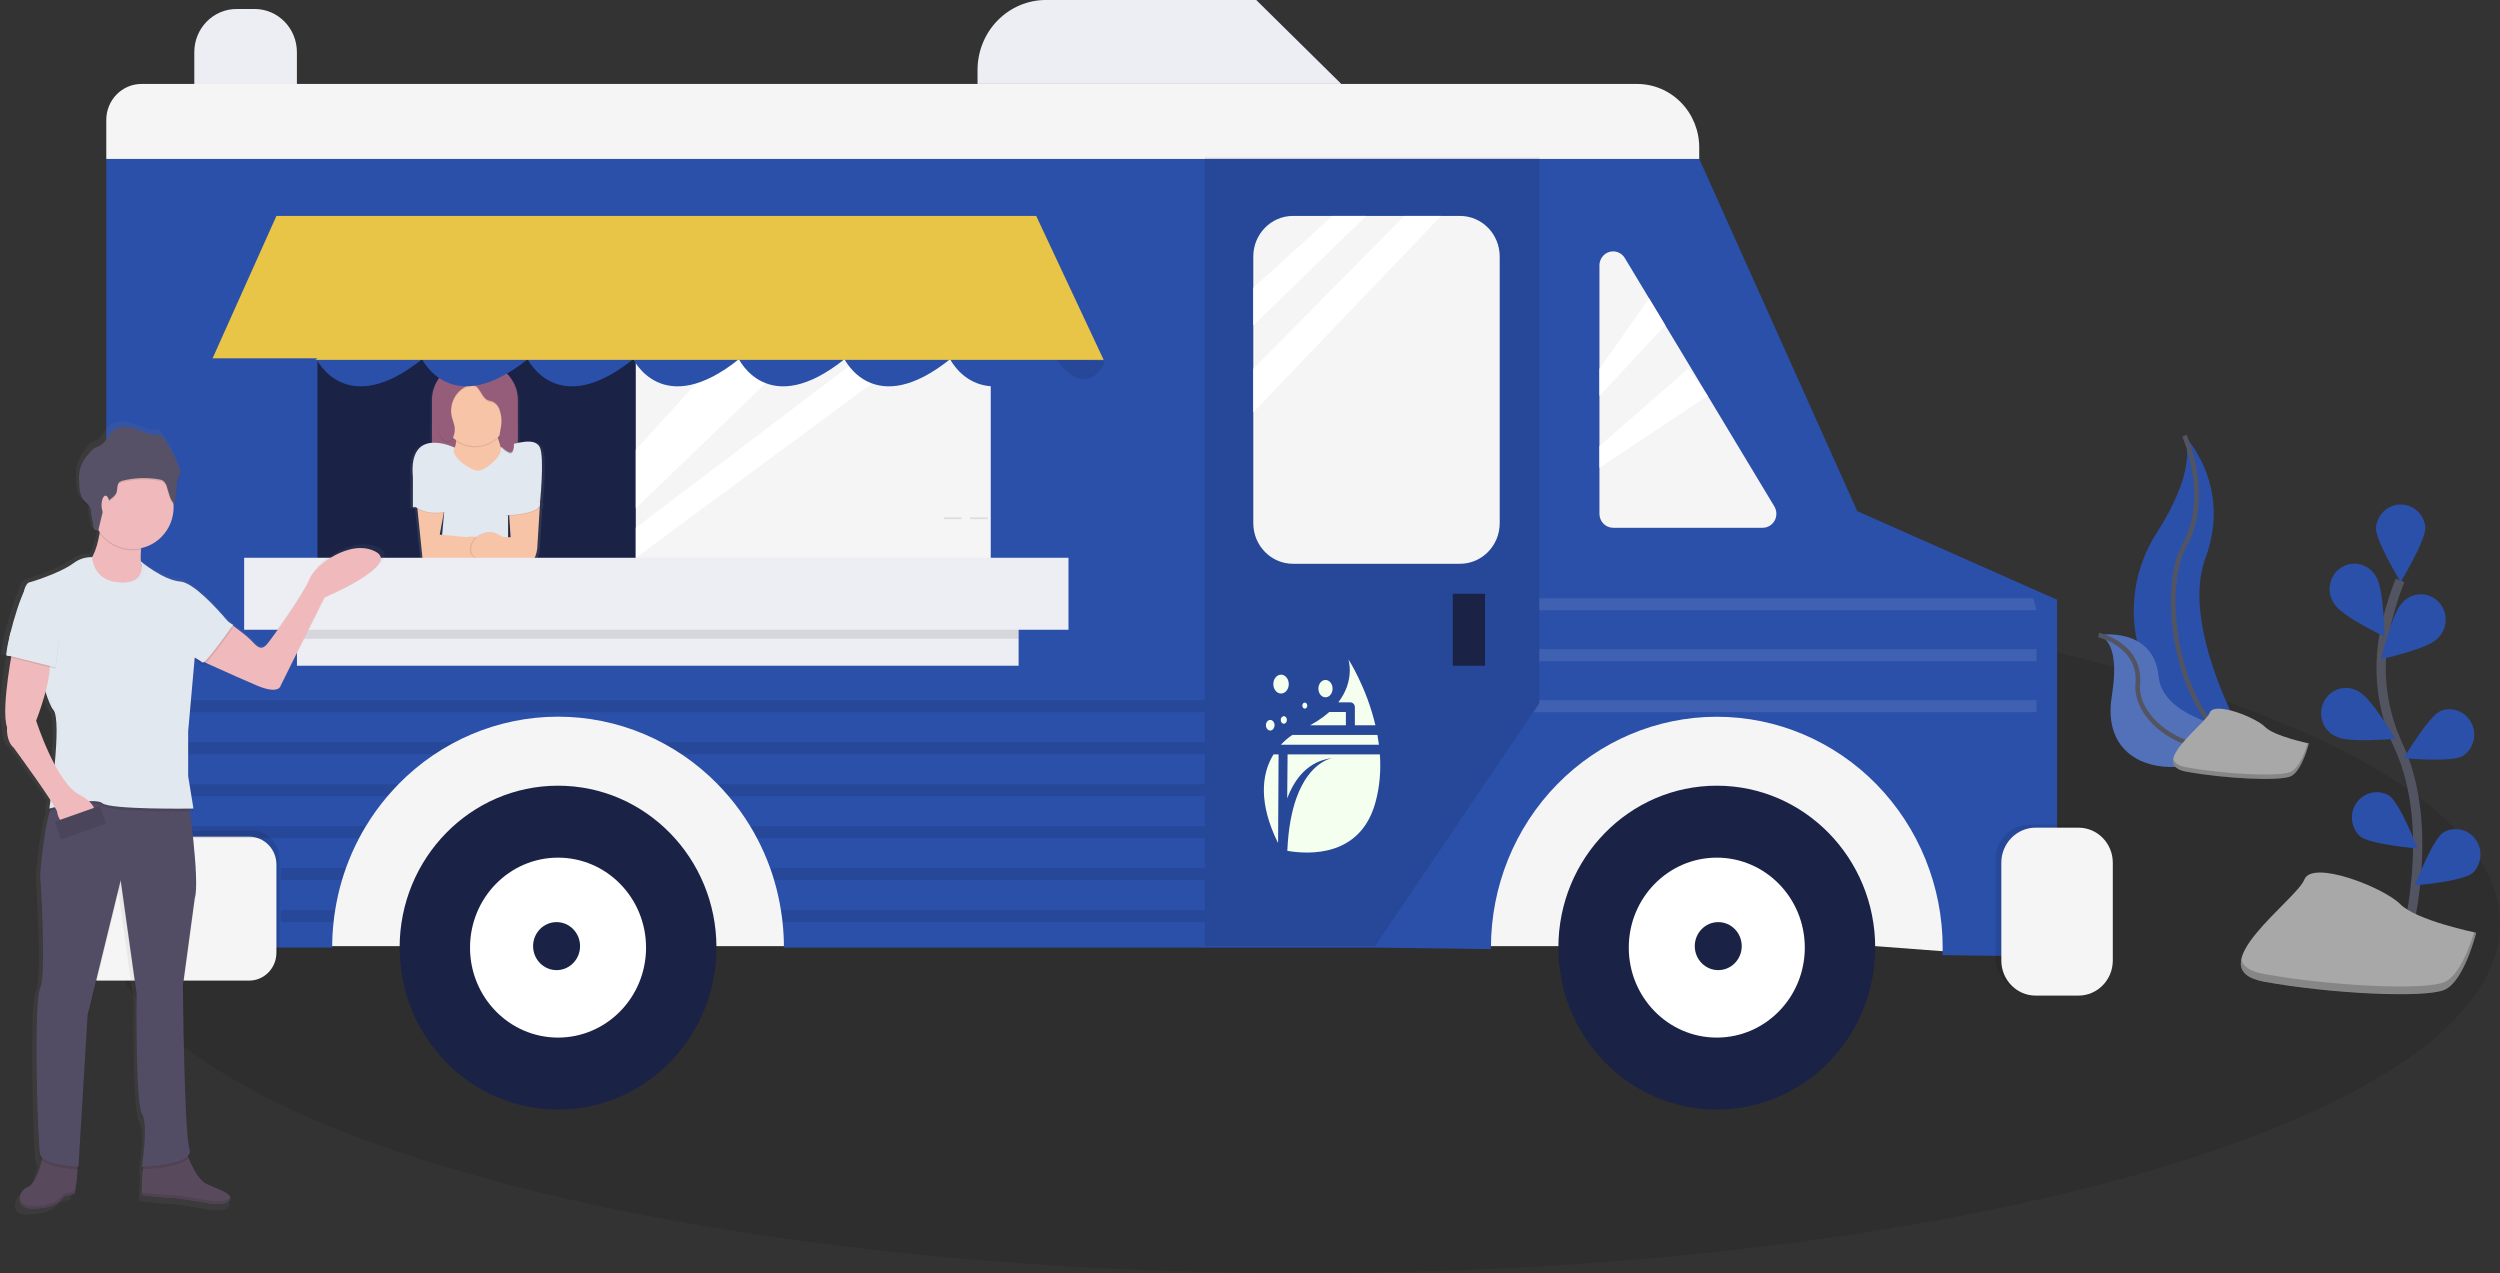 <svg width="540" height="275" viewBox="0 0 540 275" fill="none" xmlns="http://www.w3.org/2000/svg">
<rect x="0" y="0" width="540" height="275" fill="#333333" stroke="none"/>
<g clip-path="url(#clip0)">
<path opacity="0.1" d="M281.717 275C424.362 275 540 241.225 540 199.561C540 157.897 424.362 124.122 281.717 124.122C139.071 124.122 23.434 157.897 23.434 199.561C23.434 241.225 139.071 275 281.717 275Z" fill="black"/>
<path d="M471.837 94.111C471.837 94.111 482.248 104.754 476.372 120.549C470.496 136.344 486.452 162.612 486.452 162.612L485.964 162.529C464.578 158.693 453.952 133.669 465.843 115.096C470.261 108.185 473.89 100.085 471.837 94.111Z" fill="#2B50AA"/>
<path d="M471.837 94.111C471.837 94.111 477.735 107.16 471.837 117.803C465.94 128.446 470.829 158.32 486.447 162.612" stroke="#535461" stroke-miterlimit="10"/>
<path d="M453.293 137.16C453.293 137.16 465.173 135.226 466.256 146.11C467.339 156.994 489.106 158.501 489.106 158.501L488.699 158.781C470.728 170.838 453.55 166.454 456.14 150.451C457.11 144.499 457.019 138.52 453.293 137.16Z" fill="#2B50AA"/>
<path opacity="0.2" d="M453.293 137.16C453.293 137.16 465.173 135.226 466.256 146.11C467.339 156.994 489.106 158.501 489.106 158.501L488.699 158.781C470.728 170.838 453.55 166.454 456.14 150.451C457.11 144.499 457.019 138.52 453.293 137.16Z" fill="#F5F5F5"/>
<path d="M453.293 137.16C453.293 137.16 462.514 139.232 461.758 147.803C461.002 156.375 475.456 166.651 489.101 158.507" stroke="#535461" stroke-miterlimit="10"/>
<path d="M430.706 206.302L405.042 204.362H67.627V153.837H430.706V206.302Z" fill="#F5F5F5"/>
<path d="M64.131 24.602H41.968V11.262C41.968 8.791 42.928 6.422 44.637 4.674C46.346 2.927 48.665 1.946 51.082 1.946H55.017C57.434 1.946 59.752 2.927 61.462 4.674C63.171 6.422 64.131 8.791 64.131 11.262V24.602Z" fill="#EDEDF4"/>
<path d="M444.328 129.548V206.631L419.581 206.302C419.581 205.754 419.618 205.206 419.618 204.691C419.618 191.464 414.478 178.779 405.329 169.426C396.18 160.073 383.77 154.818 370.831 154.818C357.892 154.818 345.483 160.073 336.333 169.426C327.184 178.779 322.044 191.464 322.044 204.691C322.044 204.801 322.044 204.91 322.044 205.014L297.345 204.685H169.329C169.328 202.854 169.227 201.025 169.029 199.205C168.938 198.328 168.825 197.468 168.68 196.613C168.336 194.414 167.845 192.243 167.211 190.113C166.954 189.236 166.675 188.376 166.364 187.521C165.564 185.295 164.611 183.13 163.512 181.043C163.051 180.16 162.558 179.3 162.043 178.45C160.66 176.166 159.098 174 157.374 171.972C156.612 171.077 155.824 170.213 155.009 169.38C145.862 160.045 133.465 154.801 120.539 154.801C107.614 154.801 95.216 160.045 86.069 169.38C85.251 170.217 84.463 171.081 83.705 171.972C81.98 174 80.419 176.166 79.035 178.45C78.499 179.3 78.027 180.16 77.566 181.043C76.467 183.13 75.514 185.295 74.714 187.521C74.408 188.376 74.124 189.236 73.867 190.113C73.234 192.236 72.743 194.4 72.398 196.591C72.253 197.446 72.141 198.306 72.049 199.183C71.851 201.003 71.751 202.832 71.749 204.664H22.962V34.33H367.041L401.176 110.416L443.599 129.225L444.328 129.548Z" fill="#2B50AA"/>
<path d="M30.559 18.135H353.627C357.182 18.135 360.591 19.578 363.105 22.148C365.618 24.717 367.031 28.202 367.031 31.836V34.33H22.957V25.901C22.957 24.881 23.154 23.87 23.536 22.928C23.918 21.985 24.478 21.129 25.184 20.407C25.89 19.686 26.728 19.114 27.65 18.724C28.573 18.334 29.561 18.134 30.559 18.135Z" fill="#F5F5F5"/>
<path d="M289.721 18.135H211.146V15.11C211.146 13.125 211.529 11.159 212.272 9.325C213.015 7.492 214.104 5.825 215.477 4.422C216.85 3.018 218.48 1.905 220.274 1.145C222.068 0.386 223.991 -0.005 225.933 -0.005H271.342L289.721 18.135Z" fill="#EDEDF4"/>
<path opacity="0.1" d="M54.444 179.42H21.885C18.628 179.42 15.987 182.119 15.987 185.449V204.483C15.987 207.812 18.628 210.511 21.885 210.511H54.444C57.7 210.511 60.341 207.812 60.341 204.483V185.449C60.341 182.119 57.7 179.42 54.444 179.42Z" fill="black"/>
<path opacity="0.1" d="M297.007 204.362H260.256V34.006H332.488V151.892L297.007 204.362Z" fill="black"/>
<path d="M53.811 180.719H21.252C17.995 180.719 15.354 183.418 15.354 186.748V205.781C15.354 209.111 17.995 211.81 21.252 211.81H53.811C57.068 211.81 59.708 209.111 59.708 205.781V186.748C59.708 183.418 57.068 180.719 53.811 180.719Z" fill="#F5F5F5"/>
<path opacity="0.1" d="M447.685 178.127H438.437C434.342 178.127 431.022 181.52 431.022 185.706V206.823C431.022 211.009 434.342 214.402 438.437 214.402H447.685C451.78 214.402 455.1 211.009 455.1 206.823V185.706C455.1 181.52 451.78 178.127 447.685 178.127Z" fill="black"/>
<path d="M448.95 178.774H439.702C435.607 178.774 432.287 182.167 432.287 186.353V207.469C432.287 211.655 435.607 215.049 439.702 215.049H448.95C453.045 215.049 456.364 211.655 456.364 207.469V186.353C456.364 182.167 453.045 178.774 448.95 178.774Z" fill="#F5F5F5"/>
<path d="M213.677 51.818H68.575V132.135H213.677V51.818Z" fill="#1A2246"/>
<path d="M213.999 58.619H137.328V127.926H213.999V58.619Z" fill="#F5F5F5"/>
<path d="M137.328 114L192.452 72.222L200.06 74.168L137.328 120.478V114Z" fill="white"/>
<path d="M137.328 97.158L167.11 64.451L181.049 67.689L137.328 109.791V97.158Z" fill="white"/>
<path d="M315.359 46.639H279.289C274.551 46.639 270.711 50.565 270.711 55.408V113.008C270.711 117.851 274.551 121.776 279.289 121.776H315.359C320.097 121.776 323.937 117.851 323.937 113.008V55.408C323.937 50.565 320.097 46.639 315.359 46.639Z" fill="#F5F5F5"/>
<path d="M320.768 128.249H313.799V143.797H320.768V128.249Z" fill="#1A2246"/>
<path d="M345.479 57.32V110.974C345.479 111.777 345.79 112.546 346.345 113.114C346.9 113.681 347.653 114 348.438 114H380.739C381.266 113.999 381.782 113.856 382.236 113.583C382.69 113.311 383.064 112.92 383.321 112.45C383.578 111.981 383.707 111.45 383.696 110.912C383.686 110.374 383.535 109.849 383.259 109.39L350.958 55.736C350.62 55.176 350.113 54.743 349.512 54.504C348.912 54.265 348.252 54.233 347.633 54.412C347.013 54.591 346.467 54.972 346.078 55.497C345.69 56.022 345.479 56.662 345.479 57.32Z" fill="#F5F5F5"/>
<path d="M287.819 46.639L270.711 62.182V70.282L295.104 46.639H287.819Z" fill="white"/>
<path d="M270.711 79.664V89.063L311.263 46.639H303.339L270.711 79.664Z" fill="white"/>
<path d="M356.201 64.451L345.479 79.664V85.501L359.713 70.282L356.201 64.451Z" fill="white"/>
<path d="M364.591 79.664L345.479 96.352V101.049L368.875 85.501L364.591 79.664Z" fill="white"/>
<path d="M120.537 239.662C139.433 239.662 154.752 224.002 154.752 204.685C154.752 185.368 139.433 169.709 120.537 169.709C101.64 169.709 86.321 185.368 86.321 204.685C86.321 224.002 101.64 239.662 120.537 239.662Z" fill="#1A2246"/>
<path d="M120.536 224.119C131.036 224.119 139.547 215.418 139.547 204.685C139.547 193.952 131.036 185.251 120.536 185.251C110.037 185.251 101.525 193.952 101.525 204.685C101.525 215.418 110.037 224.119 120.536 224.119Z" fill="white"/>
<path d="M120.22 209.547C123.021 209.547 125.292 207.225 125.292 204.362C125.292 201.499 123.021 199.177 120.22 199.177C117.419 199.177 115.148 201.499 115.148 204.362C115.148 207.225 117.419 209.547 120.22 209.547Z" fill="#1A2246"/>
<path d="M370.826 239.662C389.722 239.662 405.041 224.002 405.041 204.685C405.041 185.368 389.722 169.709 370.826 169.709C351.929 169.709 336.61 185.368 336.61 204.685C336.61 224.002 351.929 239.662 370.826 239.662Z" fill="#1A2246"/>
<path d="M370.826 224.119C381.326 224.119 389.837 215.418 389.837 204.685C389.837 193.952 381.326 185.251 370.826 185.251C360.327 185.251 351.815 193.952 351.815 204.685C351.815 215.418 360.327 224.119 370.826 224.119Z" fill="white"/>
<path d="M371.142 209.547C373.943 209.547 376.214 207.225 376.214 204.362C376.214 201.499 373.943 199.177 371.142 199.177C368.341 199.177 366.07 201.499 366.07 204.362C366.07 207.225 368.341 209.547 371.142 209.547Z" fill="#1A2246"/>
<path opacity="0.1" d="M260.256 151.245H22.641V153.837H260.256V151.245Z" fill="black"/>
<path opacity="0.1" d="M439.89 153.837H331.223L332.488 151.892V151.245H439.89" fill="white"/>
<path opacity="0.1" d="M439.89 142.827H332.488V140.235H439.89" fill="white"/>
<path opacity="0.1" d="M439.89 131.811H332.488V129.224H439.161" fill="white"/>
<path opacity="0.1" d="M98.229 160.315C96.737 161.102 95.285 161.967 93.881 162.908H22.641V160.315H98.229Z" fill="black"/>
<path opacity="0.1" d="M260.256 160.315V162.908H147.199C145.794 161.967 144.343 161.102 142.851 160.315H260.256Z" fill="black"/>
<path opacity="0.1" d="M86.07 169.385C85.251 170.222 84.463 171.086 83.705 171.978H22.641V169.385H86.07Z" fill="black"/>
<path opacity="0.1" d="M260.256 169.385V171.978H157.374C156.613 171.083 155.825 170.218 155.01 169.385H260.256Z" fill="black"/>
<path opacity="0.1" d="M79.035 178.45C78.499 179.3 78.028 180.16 77.567 181.043H22.641V178.45H79.035Z" fill="black"/>
<path opacity="0.1" d="M260.255 178.45V181.043H163.512C163.051 180.16 162.558 179.3 162.043 178.45H260.255Z" fill="black"/>
<path opacity="0.1" d="M74.714 187.52C74.409 188.375 74.125 189.236 73.867 190.113H60.657V187.52H74.714Z" fill="black"/>
<path opacity="0.1" d="M260.256 187.52V190.113H167.211C166.954 189.236 166.675 188.375 166.364 187.52H260.256Z" fill="black"/>
<path opacity="0.1" d="M72.393 196.591C72.248 197.446 72.136 198.306 72.044 199.183H60.657V196.591H72.393Z" fill="black"/>
<path opacity="0.1" d="M260.256 196.591V199.183H169.029C168.938 198.306 168.825 197.446 168.681 196.591H260.256Z" fill="black"/>
<path opacity="0.1" d="M207.662 111.753H203.861V112.142H207.662V111.753Z" fill="black"/>
<path opacity="0.1" d="M213.367 111.753H209.565V112.142H213.367V111.753Z" fill="black"/>
<path d="M117.347 108.777C117.327 108.692 117.3 108.61 117.267 108.53C117.487 106.206 118.13 98.512 117.202 96.67C116.479 95.234 114.522 95.245 112.211 95.739C112.211 95.492 112.243 95.245 112.243 94.993V87.129C112.207 84.742 111.245 82.469 109.569 80.807C107.893 79.145 105.641 78.232 103.306 78.267H101.859C99.524 78.232 97.272 79.145 95.596 80.807C93.92 82.469 92.958 84.742 92.921 87.129V94.993C92.921 95.223 92.921 95.454 92.948 95.684C90.445 95.859 88.07 97.46 88.622 103.208V109.747H89.126C89.298 109.866 89.477 109.976 89.662 110.076L90.841 121.185H94.691L94.642 121.733H109.707C110.941 121.826 112.168 121.892 113.128 121.886C113.748 121.918 114.37 121.866 114.978 121.733C116.629 121.185 116.629 117.896 116.629 117.896L117.165 109.714C117.263 109.582 117.33 109.429 117.361 109.267C117.393 109.104 117.388 108.937 117.347 108.777ZM95.613 110.783H95.666V110.887L95.613 110.843V110.783ZM110.051 112.153L110.324 116.285H110.051V112.153ZM94.691 115.737L95.613 110.925H95.672L95.227 115.797L94.691 115.737Z" fill="url(#paint0_linear)"/>
<path d="M104.008 78.404H101.155C96.821 78.404 93.307 81.996 93.307 86.427V95.706C93.307 100.137 96.821 103.729 101.155 103.729H104.008C108.342 103.729 111.857 100.137 111.857 95.706V86.427C111.857 81.996 108.342 78.404 104.008 78.404Z" fill="#965D7B"/>
<path d="M98.212 96.692C98.212 96.692 88.128 91.76 89.184 103.094V109.55H96.041L94.969 121.415H109.739V109.55C109.739 109.55 115.54 110.098 116.596 109.002C116.596 109.002 117.668 98.753 116.596 96.599C115.524 94.445 111.819 95.591 108.125 96.665C104.431 97.739 98.212 96.692 98.212 96.692Z" fill="#E2E8F0"/>
<path d="M90.128 109.55L91.291 120.883H102.898C102.898 120.883 107.648 117.65 105.011 116.57C102.373 115.49 100.791 116.022 100.791 116.022L94.991 115.474L96.09 109.55H90.128Z" fill="#F7C4A7"/>
<path opacity="0.1" d="M116.361 109.002L115.825 117.639C115.825 117.639 115.825 120.872 114.216 121.415C112.608 121.957 104.191 120.867 104.191 120.867C104.191 120.867 101.028 120.867 101.553 118.17C102.078 115.474 104.716 114.937 105.772 114.937C106.828 114.937 108.41 116.033 108.41 116.033H110.018L109.606 109.55L116.361 109.002Z" fill="black"/>
<path d="M116.628 109.002L116.092 117.639C116.092 117.639 116.092 120.872 114.484 121.415C112.876 121.957 104.458 120.867 104.458 120.867C104.458 120.867 101.295 120.867 101.821 118.17C102.346 115.474 104.984 114.937 106.04 114.937C107.096 114.937 108.678 116.033 108.678 116.033H110.286L109.868 109.55L116.628 109.002Z" fill="#F7C4A7"/>
<path opacity="0.1" d="M89.329 109.287C89.329 109.287 91.474 111.479 95.923 110.722C96.4 110.646 90.128 108.338 89.329 109.287Z" fill="black"/>
<path opacity="0.1" d="M109.208 111.451C109.208 111.451 117.421 111.314 116.762 108.607C116.103 105.9 109.739 107.39 109.739 107.39L109.208 111.451Z" fill="black"/>
<path d="M89.329 109.149C89.329 109.149 91.978 111.857 97.409 110.246C102.839 108.634 90.128 108.201 89.329 109.149Z" fill="#E2E8F0"/>
<path d="M109.074 111.32C109.074 111.32 117.288 111.183 116.628 108.475C115.969 105.768 109.605 107.259 109.605 107.259L109.074 111.32Z" fill="#E2E8F0"/>
<path d="M97.623 89.195C97.623 89.195 99.231 95.125 98.159 96.747C97.087 98.369 101.483 101.718 103.386 101.679C104.518 101.679 108.522 98.797 108.185 96.747C107.911 95.064 105.547 90.275 106.072 88.121L97.623 89.195Z" fill="#F7C4A7"/>
<path opacity="0.1" d="M102.635 96.621C104.41 96.619 106.123 95.961 107.46 94.769C106.704 92.653 105.68 89.885 106.045 88.389L97.606 89.485C97.606 89.485 98.545 92.998 98.496 95.355C99.721 96.191 101.163 96.632 102.635 96.621Z" fill="black"/>
<path d="M102.636 96.353C106.716 96.353 110.024 92.971 110.024 88.8C110.024 84.629 106.716 81.248 102.636 81.248C98.556 81.248 95.248 84.629 95.248 88.8C95.248 92.971 98.556 96.353 102.636 96.353Z" fill="#F7C4A7"/>
<path opacity="0.1" d="M98.138 92.127C97.956 91.415 97.671 90.735 97.527 90.017C97.291 88.697 97.509 87.333 98.144 86.159C98.779 84.984 99.792 84.07 101.012 83.572C101.372 83.416 101.765 83.358 102.154 83.402C103.719 83.66 103.95 86.142 105.435 86.729C105.729 86.844 106.051 86.866 106.351 86.97C106.744 87.149 107.092 87.415 107.371 87.75C107.649 88.085 107.85 88.48 107.96 88.904C108.269 89.817 108.385 90.787 108.303 91.749C108.222 92.664 107.965 93.557 107.895 94.489C107.833 94.944 107.862 95.408 107.982 95.851C108.102 96.294 108.31 96.707 108.592 97.065C108.909 97.375 109.271 97.634 109.665 97.832C109.938 97.986 110.281 98.139 110.538 97.964C110.654 97.871 110.74 97.745 110.785 97.602C111.171 96.632 110.983 95.541 110.892 94.5C110.788 92.901 110.805 91.296 110.941 89.699C111.021 88.406 111.101 87.063 110.64 85.863C110.297 85.063 109.834 84.324 109.268 83.671C108.786 83.017 108.226 82.428 107.601 81.917C106.409 81.082 104.992 80.648 103.547 80.678C102.114 80.707 100.687 80.89 99.291 81.226C98.267 81.44 97.146 81.709 96.529 82.558C96.23 83.025 96.019 83.546 95.908 84.093L95.484 85.671C94.962 87.341 94.647 89.072 94.546 90.823C94.546 92.1 94.739 94.862 96.154 95.415C97.993 96.144 98.444 93.355 98.138 92.127Z" fill="black"/>
<path d="M98.138 91.859C97.956 91.146 97.671 90.467 97.527 89.749C97.291 88.428 97.509 87.065 98.144 85.89C98.779 84.716 99.792 83.802 101.012 83.304C101.372 83.148 101.765 83.089 102.154 83.134C103.719 83.391 103.95 85.874 105.435 86.46C105.729 86.575 106.051 86.597 106.351 86.701C106.744 86.88 107.092 87.147 107.371 87.482C107.649 87.817 107.85 88.211 107.96 88.636C108.269 89.549 108.385 90.518 108.303 91.481C108.222 92.396 107.965 93.289 107.895 94.221C107.833 94.676 107.862 95.139 107.982 95.583C108.102 96.026 108.31 96.439 108.592 96.796C108.909 97.107 109.271 97.366 109.665 97.564C109.938 97.717 110.281 97.871 110.538 97.695C110.654 97.603 110.74 97.477 110.785 97.334C111.171 96.364 110.983 95.273 110.892 94.232C110.788 92.632 110.805 91.028 110.941 89.431C111.021 88.137 111.101 86.795 110.64 85.594C110.297 84.795 109.834 84.055 109.268 83.402C108.786 82.749 108.226 82.16 107.601 81.648C106.409 80.813 104.992 80.38 103.547 80.41C102.114 80.438 100.687 80.622 99.291 80.958C98.267 81.172 97.146 81.44 96.529 82.29C96.23 82.757 96.019 83.277 95.908 83.824L95.484 85.403C94.962 87.073 94.647 88.804 94.546 90.554C94.546 91.831 94.739 94.593 96.154 95.147C97.993 95.848 98.444 93.108 98.138 91.859Z" fill="#965D7B"/>
<path d="M68.265 77.406C68.265 77.406 74.602 91.009 91.393 77.406H68.265Z" fill="#2B50AA"/>
<path d="M91.077 77.406C91.077 77.406 97.414 91.009 114.206 77.406H91.077Z" fill="#2B50AA"/>
<path d="M113.884 77.406C113.884 77.406 120.221 91.009 137.012 77.406H113.884Z" fill="#2B50AA"/>
<path d="M136.695 77.406C136.695 77.406 143.032 91.009 159.824 77.406H136.695Z" fill="#2B50AA"/>
<path d="M159.508 77.406C159.508 77.406 165.845 91.009 182.636 77.406H159.508Z" fill="#2B50AA"/>
<path d="M182.319 77.406C182.319 77.406 188.656 91.009 205.448 77.406H182.319Z" fill="#2B50AA"/>
<path d="M205.132 77.406C205.132 77.406 211.469 91.009 228.26 77.406H205.132Z" fill="#2B50AA"/>
<path d="M227.938 77.406C227.938 77.406 234.275 87.123 238.709 78.053L227.938 77.406Z" fill="#2B50AA"/>
<path opacity="0.1" d="M227.938 77.406C227.938 77.406 234.275 87.123 238.709 78.053L227.938 77.406Z" fill="black"/>
<path d="M238.392 77.73H45.769L59.708 46.639H223.821L238.392 77.73Z" fill="#E8C547"/>
<path d="M45.452 77.406C45.452 77.406 51.789 91.009 68.581 77.406H45.452Z" fill="#2B50AA"/>
<path d="M220.02 132.14H64.142V143.797H220.02V132.14Z" fill="#EDEDF4"/>
<path d="M230.79 120.478H52.738V136.026H230.79V120.478Z" fill="#EDEDF4"/>
<path opacity="0.1" d="M220.02 136.026H64.142V137.971H220.02V136.026Z" fill="black"/>
<path d="M498.708 160.573C498.708 160.573 491.234 159.044 489.245 157.01C487.256 154.977 478.287 151.409 477.289 153.958C476.292 156.506 463.838 165.16 472.309 166.689C480.78 168.218 492.237 168.728 494.724 167.708C497.212 166.689 498.708 160.573 498.708 160.573Z" fill="#A8A8A8"/>
<path opacity="0.2" d="M472.304 165.741C480.774 167.27 492.231 167.78 494.719 166.76C496.617 165.982 497.936 162.261 498.472 160.524L498.718 160.578C498.718 160.578 497.223 166.689 494.735 167.703C492.247 168.717 480.796 168.213 472.32 166.684C469.875 166.245 469.178 165.209 469.441 163.894C469.634 164.755 470.486 165.412 472.304 165.741Z" fill="black"/>
<path d="M519.434 203.858C519.434 203.858 526.516 179.267 518.104 161.17C514.528 153.602 513.45 145.052 515.032 136.804C515.812 132.894 516.941 129.065 518.404 125.366" stroke="#535461" stroke-width="2" stroke-miterlimit="10"/>
<path d="M513.172 113.934C513.172 116.948 518.533 125.684 518.533 125.684C518.533 125.684 523.894 116.943 523.894 113.934C523.768 112.576 523.151 111.316 522.164 110.398C521.177 109.481 519.891 108.973 518.557 108.973C517.223 108.973 515.937 109.481 514.95 110.398C513.963 111.316 513.347 112.576 513.22 113.934H513.172Z" fill="#2B50AA"/>
<path d="M504.348 130.622C505.956 133.154 515.07 137.522 515.07 137.522C515.07 137.522 514.904 127.219 513.301 124.692C512.955 124.017 512.475 123.423 511.892 122.948C511.309 122.473 510.635 122.128 509.914 121.934C509.193 121.741 508.441 121.703 507.704 121.823C506.968 121.944 506.265 122.22 505.639 122.634C505.013 123.048 504.478 123.591 504.069 124.228C503.66 124.865 503.386 125.582 503.263 126.334C503.141 127.086 503.173 127.856 503.358 128.594C503.543 129.332 503.876 130.023 504.337 130.622H504.348Z" fill="#2B50AA"/>
<path d="M504.734 159.148C507.366 160.507 517.402 159.57 517.402 159.57C517.402 159.57 512.17 150.763 509.538 149.404C508.906 149.005 508.2 148.744 507.465 148.639C506.73 148.533 505.981 148.585 505.267 148.791C504.552 148.996 503.887 149.351 503.314 149.833C502.741 150.315 502.272 150.914 501.936 151.591C501.601 152.268 501.407 153.009 501.366 153.767C501.326 154.524 501.44 155.282 501.701 155.993C501.962 156.703 502.364 157.35 502.883 157.894C503.401 158.437 504.024 158.864 504.712 159.148H504.734Z" fill="#2B50AA"/>
<path d="M509.778 180.664C512.148 182.456 522.195 183.267 522.195 183.267C522.195 183.267 518.496 173.682 516.126 171.89C514.984 171.191 513.628 170.952 512.322 171.218C511.017 171.485 509.855 172.239 509.063 173.333C508.271 174.427 507.906 175.783 508.038 177.137C508.17 178.491 508.791 179.746 509.778 180.659V180.664Z" fill="#2B50AA"/>
<path d="M526.27 138.108C524.158 140.207 514.304 142.383 514.304 142.383C514.304 142.383 516.716 132.381 518.829 130.282C519.313 129.702 519.91 129.232 520.583 128.902C521.255 128.572 521.987 128.389 522.733 128.364C523.478 128.34 524.221 128.474 524.912 128.76C525.604 129.045 526.23 129.475 526.75 130.022C527.269 130.569 527.672 131.22 527.932 131.935C528.191 132.65 528.302 133.412 528.257 134.173C528.211 134.934 528.011 135.678 527.669 136.355C527.327 137.033 526.851 137.63 526.27 138.108Z" fill="#2B50AA"/>
<path d="M531.873 163.346C529.24 164.705 519.204 163.768 519.204 163.768C519.204 163.768 524.437 154.961 527.069 153.602C528.315 153.088 529.704 153.07 530.961 153.553C532.219 154.036 533.253 154.983 533.86 156.208C534.466 157.434 534.601 158.847 534.237 160.169C533.873 161.49 533.037 162.624 531.894 163.346H531.873Z" fill="#2B50AA"/>
<path d="M534.011 188.638C531.642 190.43 521.595 191.242 521.595 191.242C521.595 191.242 525.294 181.656 527.664 179.864C528.806 179.165 530.162 178.926 531.467 179.193C532.773 179.459 533.934 180.213 534.726 181.307C535.518 182.401 535.884 183.757 535.751 185.111C535.619 186.465 534.999 187.72 534.011 188.633V188.638Z" fill="#2B50AA"/>
<path d="M534.848 201.468C534.848 201.468 521.9 198.821 518.448 195.292C514.995 191.762 499.458 185.586 497.732 189.997C496.006 194.409 474.427 209.409 489.1 212.056C503.774 214.704 523.627 215.586 527.937 213.821C532.247 212.057 534.848 201.468 534.848 201.468Z" fill="#A8A8A8"/>
<path opacity="0.2" d="M489.1 210.39C503.774 213.037 523.626 213.92 527.937 212.155C531.223 210.812 533.507 204.356 534.408 201.348L534.842 201.441C534.842 201.441 532.253 212.029 527.937 213.794C523.621 215.559 503.768 214.676 489.1 212.029C484.865 211.267 483.653 209.47 484.109 207.201C484.452 208.708 485.948 209.842 489.1 210.39Z" fill="black"/>
<path d="M0.413 156.912C0.413 156.912 0.118 159.871 1.882 161.356C1.882 161.356 7.345 168.711 10.063 172.866C9.908 173.994 9.801 174.68 9.801 174.68V174.833H9.87L9.801 175.293H9.876C8.326 180.966 7.731 189.236 7.731 189.236V189.554C7.731 189.729 7.731 189.828 7.731 189.828C7.731 189.828 8.364 199.287 8.385 206.62C8.385 210.188 8.208 213.158 7.731 214.117C7.125 215.334 6.922 221.308 6.927 228.087C6.927 237.919 7.377 249.718 7.731 251.143C7.805 251.407 7.95 251.644 8.149 251.828C7.613 254.021 6.589 257.095 5.088 257.66C4.57 257.855 4.118 258.199 3.787 258.65C3.455 259.101 3.257 259.64 3.217 260.203C3.217 260.203 3.217 260.203 3.217 260.235C3.217 260.268 3.217 260.356 3.217 260.422V260.466C3.217 260.52 3.217 260.575 3.217 260.63V260.685C3.217 260.74 3.217 260.789 3.255 260.844V260.899C3.255 260.948 3.287 261.003 3.308 261.052V261.101C3.308 261.156 3.356 261.206 3.383 261.255V261.293C3.458 261.423 3.548 261.542 3.651 261.649L3.796 261.781L3.855 261.825L3.989 261.918L4.069 261.967L4.209 262.044L4.305 262.088L4.456 262.148L4.563 262.187L4.729 262.236L4.847 262.269L5.035 262.307H5.158H5.383H5.496H5.86C9.677 262.307 11.731 261.419 12.905 259.644L15.253 259.052V258.986V258.915V258.865V258.816V258.745V258.652V258.536V258.487V258.372L15.307 258.087V258.071L15.334 257.912C15.36 257.742 15.392 257.561 15.425 257.364V257.331C15.457 257.134 15.484 256.925 15.516 256.706C15.548 256.487 15.575 256.262 15.601 256.026V255.999C15.601 255.769 15.65 255.533 15.671 255.292V255.254V255.018V254.991C15.671 254.837 15.682 254.684 15.703 254.53V254.497C15.703 254.424 15.703 254.351 15.703 254.278V254.207C15.703 254.064 15.703 253.922 15.703 253.779H15.934L17.987 220.606L25.322 191.011L28.838 215.854C28.838 216.671 28.838 218.326 28.838 220.431C28.838 227.506 28.973 240.544 30.034 242.259C30.49 242.999 30.667 244.402 30.683 245.986C30.619 248.409 30.402 250.826 30.034 253.22H30.12C30.066 253.599 30.034 253.818 30.034 253.818H30.302C30.109 255.758 30.055 257.862 30.039 258.865V259.002C30.039 259.287 30.039 259.457 30.039 259.457C30.039 259.457 35.031 260.049 35.91 260.049C40.831 260.049 47.061 262.417 49.115 260.937L49.292 260.794L49.329 260.762L49.436 260.657L49.463 260.625L49.544 260.52V260.493C49.566 260.458 49.586 260.421 49.602 260.383C49.617 260.346 49.627 260.308 49.635 260.268C49.639 260.228 49.639 260.188 49.635 260.148C49.639 260.106 49.639 260.064 49.635 260.022C49.35 258.975 46.445 258.06 44.407 257.144C42.649 256.355 41.153 253.336 40.349 251.406C40.486 251.247 40.583 251.056 40.635 250.85C40.686 250.645 40.689 250.43 40.644 250.223C40.7 249.964 40.684 249.694 40.596 249.444C39.523 246.156 39.18 218.425 39.132 214.155L41.77 194.941C42.031 193.794 42.132 192.615 42.07 191.439C42.108 187.054 41.239 179.541 40.703 175.403H41.475L41.378 174.811H41.475L40.301 167.686V158.397L41.77 142.104L43.528 143.287C43.662 143.287 43.914 143.09 44.241 142.739C47.994 144.422 52.819 146.576 55.559 147.705C60.55 149.776 60.84 147.705 60.84 147.705L70.522 128.452C70.522 128.452 87.544 121.327 81.968 118.378C76.393 115.43 68.469 121.338 67.295 124.303C66.121 127.268 59.371 136.744 57.902 138.519C56.433 140.295 55.553 139.111 54.084 137.631C52.84 136.515 51.531 135.475 50.165 134.519L50.273 134.371C49.678 134.096 49.15 133.69 48.729 133.181C46.402 130.501 41.395 125.114 38.542 124.895C34.988 124.621 30.42 121.009 29.809 120.51C29.74 119.638 29.751 118.761 29.841 117.891H29.868C29.868 117.792 29.868 117.688 29.9 117.589C31.92 117.159 33.735 116.032 35.041 114.399C36.346 112.765 37.064 110.722 37.073 108.612C37.073 108.382 37.073 108.152 37.047 107.922C37.099 107.939 37.155 107.939 37.207 107.922C37.583 107.812 37.786 104.173 37.786 103.674C37.807 103.335 37.881 103.002 38.006 102.688C38.13 102.414 38.333 102.178 38.451 101.899C38.545 101.657 38.58 101.395 38.553 101.137C38.548 100.55 38.404 99.973 38.135 99.454C37.314 97.361 36.26 95.371 34.993 93.524C34.814 93.245 34.569 93.017 34.28 92.861C33.95 92.754 33.602 92.715 33.256 92.746C31.648 92.746 30.147 91.957 28.619 91.436C27.091 90.916 25.284 90.675 23.965 91.606C22.646 92.538 22.148 94.385 20.748 95.125C20.362 95.322 19.933 95.426 19.553 95.64C19.149 96.011 18.814 96.453 18.561 96.944C17.744 97.868 17.106 98.941 16.679 100.107C16.473 100.909 16.387 101.738 16.422 102.567C16.422 102.841 16.422 103.115 16.422 103.395C16.422 105.039 16.593 106.924 17.907 107.894C18.206 108.114 18.463 108.387 18.668 108.7C18.909 109.1 19.032 109.562 19.022 110.032C19.086 110.947 19.44 111.862 19.505 112.772C19.497 113.121 19.586 113.465 19.762 113.764C19.809 113.836 19.87 113.897 19.941 113.945C20.012 113.992 20.091 114.025 20.174 114.042C20.257 114.058 20.343 114.057 20.425 114.04C20.509 114.022 20.587 113.988 20.657 113.939L20.711 113.709C20.807 113.852 20.904 113.994 21.006 114.131C20.668 116.093 20.137 118.214 19.29 119.612H19.097C17.7 119.623 16.342 120.079 15.21 120.916C11.913 123.311 5.126 125.24 5.126 125.24C4.619 125.736 4.293 126.393 4.198 127.103C2.94 130.043 1.928 133.086 1.174 136.201C0.612 138.426 0.258 140.289 0.311 140.964V141.084H0.354L0.306 141.347L1.346 141.605C0.536 146.038 -0.622 153.985 0.413 156.912ZM6.847 155.432C7.613 153.473 8.28 151.476 8.846 149.447C9.495 151.453 10.128 153.037 10.664 153.656C11.2 154.276 11.377 155.849 11.393 157.975C11.409 160.101 11.2 162.628 10.964 165.067C9.344 161.975 7.974 158.752 6.868 155.432H6.847Z" fill="url(#paint1_linear)"/>
<path d="M40.075 248.496C40.075 248.496 42.075 254.629 44.643 255.796C47.211 256.964 51.21 258.131 49.211 259.589C47.211 261.047 41.169 258.712 36.343 258.712C35.486 258.712 30.634 258.125 30.634 258.125C30.634 258.125 30.634 250.245 31.776 248.809C32.918 247.373 40.075 248.496 40.075 248.496Z" fill="#59495D"/>
<path d="M9.521 248.496C9.521 248.496 8.379 255.501 6.096 256.377C3.812 257.254 3.238 261.047 6.953 261.047C10.669 261.047 12.663 260.17 13.805 258.422L16.089 257.835C16.089 257.835 17.515 251.122 16.089 249.368L9.521 248.496Z" fill="#59495D"/>
<path d="M40.075 248.496C40.075 248.496 42.075 254.629 44.643 255.796C47.211 256.964 51.21 258.131 49.211 259.589C47.211 261.047 41.169 258.712 36.343 258.712C35.486 258.712 30.634 258.125 30.634 258.125C30.634 258.125 30.634 250.245 31.776 248.809C32.918 247.373 40.075 248.496 40.075 248.496Z" fill="#59495D"/>
<path d="M9.521 248.496C9.521 248.496 8.379 255.501 6.096 256.377C3.812 257.254 3.238 261.047 6.953 261.047C10.669 261.047 12.663 260.17 13.805 258.422L16.089 257.835C16.089 257.835 17.515 251.122 16.089 249.368L9.521 248.496Z" fill="#59495D"/>
<path d="M47.217 132.896C47.217 132.896 52.642 136.689 54.068 138.152C55.495 139.616 56.352 140.777 57.778 139.029C59.205 137.281 65.772 127.937 66.892 125.016C68.013 122.094 75.744 116.247 81.169 119.179C86.595 122.111 70.034 129.104 70.034 129.104L60.636 148.077C60.636 148.077 60.352 150.122 55.495 148.077C50.637 146.033 39.218 140.788 39.218 140.788L47.217 132.896Z" fill="#F0B9BB"/>
<path opacity="0.1" d="M40.649 172.893C40.649 172.893 43.217 190.979 42.075 194.497L39.507 213.471C39.507 213.471 39.791 245.29 40.933 248.792C42.075 252.294 30.65 252.59 30.65 252.59C30.65 252.59 32.076 243.542 30.65 241.207C29.224 238.873 29.508 215.224 29.508 215.224L26.066 190.699L18.925 219.888L16.952 252.59C16.952 252.59 9.243 252.3 8.669 249.965C8.095 247.63 7.243 216.978 8.669 214.057C10.095 211.136 8.669 189.537 8.669 189.537C8.669 189.537 9.811 172.898 13.237 170.854C16.663 168.81 40.649 172.893 40.649 172.893Z" fill="black"/>
<path d="M40.649 172.307C40.649 172.307 43.217 190.392 42.075 193.911L39.507 212.884C39.507 212.884 39.791 244.704 40.933 248.206C42.075 251.708 30.65 251.998 30.65 251.998C30.65 251.998 32.076 242.95 30.65 240.616C29.224 238.281 29.508 214.632 29.508 214.632L26.066 190.113L18.925 219.302L16.952 251.998C16.952 251.998 9.243 251.708 8.669 249.373C8.095 247.039 7.243 216.386 8.669 213.465C10.095 210.544 8.669 188.945 8.669 188.945C8.669 188.945 9.811 172.307 13.237 170.262C16.663 168.218 40.649 172.307 40.649 172.307Z" fill="#524D64"/>
<path d="M22.083 110.13C22.083 110.13 21.509 124.144 16.657 121.513L20.946 134.667L30.655 134.08L36.365 126.199L32.076 123.574C32.076 123.574 28.934 124.741 31.218 113.939L22.083 110.13Z" fill="#F0B9BB"/>
<path opacity="0.1" d="M30.355 121.804C30.355 121.804 35.207 125.892 38.933 126.188C41.716 126.408 46.589 131.718 48.852 134.36C49.26 134.86 49.773 135.261 50.353 135.533C50.353 135.533 44.643 143.704 43.785 143.704L42.069 142.537L40.643 158.594V168.229L41.785 175.233C41.785 175.233 23.793 175.524 22.083 174.066C20.373 172.608 10.658 175.233 10.658 175.233C10.658 175.233 13.516 156.26 11.516 153.925C9.516 151.59 6.09 135.242 6.09 135.242C6.09 135.242 3.806 128.529 6.09 126.473C6.09 126.473 12.69 124.577 15.901 122.215C16.998 121.391 18.32 120.94 19.681 120.927H19.89C19.89 120.927 20.083 125.311 24.367 126.183C28.65 127.054 31.363 125.443 30.355 121.804Z" fill="black"/>
<path d="M30.355 121.223C30.355 121.223 35.207 125.311 38.933 125.607C41.716 125.826 46.589 131.137 48.852 133.779C49.26 134.279 49.773 134.679 50.353 134.952C50.353 134.952 44.643 143.123 43.785 143.123L42.069 141.956L40.643 158.013V167.643L41.785 174.647C41.785 174.647 23.793 174.937 22.083 173.479C20.373 172.022 10.658 174.647 10.658 174.647C10.658 174.647 13.516 155.673 11.516 153.339C9.516 151.004 6.09 134.656 6.09 134.656C6.09 134.656 3.806 127.942 6.09 125.887C6.09 125.887 12.69 123.991 15.901 121.628C16.998 120.804 18.32 120.354 19.681 120.341H19.89C19.89 120.341 20.083 124.725 24.367 125.596C28.65 126.468 31.363 124.895 30.355 121.223Z" fill="#E2E8F0"/>
<path d="M10.947 142.821C10.947 142.821 2.369 141.654 1.522 141.654C0.675 141.654 4.38 127.35 6.374 125.892C8.369 124.434 10.942 131.148 10.942 131.148L10.947 142.821Z" fill="#E2E8F0"/>
<g opacity="0.1">
<path opacity="0.1" d="M31.384 122.155C31.733 124.763 29.915 126.106 26.945 125.964C29.669 125.81 31.148 124.21 30.366 121.36C30.355 121.365 30.752 121.689 31.384 122.155Z" fill="black"/>
<path opacity="0.1" d="M42.933 142.093L44.236 142.98C44.116 143.115 43.962 143.212 43.791 143.26L42.885 142.641L42.933 142.093Z" fill="black"/>
<path opacity="0.1" d="M6.096 134.798C6.096 134.798 10.385 151.146 12.379 153.481C14.25 155.673 11.87 172.411 11.559 174.565L10.669 174.795C10.669 174.795 13.526 155.821 11.527 153.487C9.527 151.152 6.096 134.798 6.096 134.798Z" fill="black"/>
<path opacity="0.1" d="M22.941 173.622C24.136 174.641 33.224 174.806 38.633 174.811C33.39 174.811 23.343 174.691 22.088 173.622C21.587 173.311 21.006 173.16 20.421 173.189C21.579 173.123 22.512 173.255 22.941 173.622Z" fill="black"/>
</g>
<path d="M2.954 139.029C2.954 139.029 0.097 153.043 1.528 157.115C1.528 157.115 1.244 160.036 2.954 161.499C2.954 161.499 12.38 174.345 12.38 175.513C12.38 176.68 15.237 182.226 20.089 177.557C20.089 177.557 22.373 174.345 17.231 171.72C12.09 169.095 7.806 155.662 7.806 155.662C7.806 155.662 12.095 144.86 10.374 141.358C8.653 137.856 2.954 139.029 2.954 139.029Z" fill="#F0B9BB"/>
<path opacity="0.1" d="M11.945 144.427L1.378 141.802L2.241 136.985L6.803 136.256L12.803 138.295L11.945 144.427Z" fill="black"/>
<path d="M11.945 144.137L1.378 141.506L2.241 136.689L6.803 135.96L12.803 138.004L11.945 144.137Z" fill="#E2E8F0"/>
<path opacity="0.1" d="M22.083 110.421L31.197 114.213C30.874 115.689 30.63 117.182 30.468 118.686C28.814 119.044 27.093 118.911 25.511 118.302C23.928 117.693 22.549 116.634 21.536 115.249C21.809 113.652 21.991 112.04 22.083 110.421Z" fill="black"/>
<path d="M28.65 118.592C33.539 118.592 37.502 114.541 37.502 109.544C37.502 104.547 33.539 100.496 28.65 100.496C23.762 100.496 19.799 104.547 19.799 109.544C19.799 114.541 23.762 118.592 28.65 118.592Z" fill="#F0B9BB"/>
<path opacity="0.1" d="M38.199 104.688C38.218 104.356 38.288 104.028 38.408 103.718C38.532 103.45 38.73 103.214 38.837 102.94C39.111 102.26 38.837 101.499 38.532 100.824C37.733 98.764 36.706 96.804 35.47 94.982C35.297 94.709 35.059 94.484 34.779 94.33C34.457 94.224 34.118 94.184 33.781 94.215C32.211 94.215 30.758 93.437 29.273 92.927C27.788 92.417 26.056 92.176 24.742 93.091C23.429 94.007 22.979 95.832 21.59 96.561C21.215 96.758 20.797 96.857 20.427 97.07C19.932 97.401 19.506 97.827 19.172 98.325C18.397 99.107 17.807 100.06 17.448 101.11C17.088 102.161 16.968 103.282 17.097 104.387C17.097 106.031 17.263 107.861 18.539 108.82C18.83 109.038 19.081 109.307 19.279 109.615C19.513 110.01 19.632 110.464 19.622 110.925C19.687 111.829 20.03 112.728 20.094 113.632C20.087 113.977 20.174 114.317 20.346 114.613C20.392 114.684 20.45 114.745 20.519 114.793C20.588 114.84 20.666 114.873 20.747 114.889C20.828 114.906 20.912 114.905 20.993 114.888C21.075 114.871 21.152 114.837 21.22 114.789L22.115 111.024C22.237 110.271 22.521 109.556 22.946 108.93C23.611 108.097 24.796 107.681 25.15 106.661C25.402 105.932 25.182 104.99 25.74 104.469C25.979 104.281 26.261 104.156 26.56 104.107C29.127 103.482 31.792 103.398 34.393 103.861C34.672 103.894 34.943 103.982 35.191 104.118C35.615 104.461 35.914 104.94 36.038 105.477C36.226 106.025 36.918 109.089 37.647 108.881C38.001 108.76 38.199 105.165 38.199 104.688Z" fill="black"/>
<path d="M38.199 104.392C38.217 104.06 38.288 103.732 38.408 103.422C38.531 103.154 38.73 102.918 38.837 102.644C39.11 101.964 38.837 101.203 38.531 100.529C37.733 98.468 36.705 96.508 35.47 94.686C35.297 94.413 35.059 94.188 34.778 94.034C34.457 93.928 34.118 93.889 33.781 93.919C32.21 93.919 30.757 93.141 29.272 92.631C27.787 92.121 26.056 91.88 24.742 92.796C23.428 93.711 22.978 95.536 21.59 96.265C21.214 96.462 20.796 96.561 20.426 96.774C19.932 97.105 19.505 97.531 19.172 98.029C18.4 98.809 17.812 99.758 17.452 100.804C17.093 101.851 16.971 102.967 17.097 104.069C17.097 105.713 17.263 107.544 18.539 108.503C18.83 108.72 19.081 108.99 19.279 109.297C19.523 109.702 19.646 110.17 19.633 110.646C19.697 111.55 20.04 112.449 20.105 113.353C20.097 113.698 20.184 114.037 20.357 114.334C20.404 114.404 20.465 114.464 20.536 114.51C20.606 114.556 20.686 114.587 20.768 114.6C20.851 114.614 20.935 114.611 21.016 114.59C21.098 114.57 21.174 114.533 21.241 114.482L22.137 110.717C22.258 109.965 22.542 109.249 22.968 108.623C23.632 107.79 24.817 107.374 25.171 106.354C25.423 105.625 25.203 104.683 25.761 104.162C26 103.974 26.282 103.849 26.581 103.8C29.148 103.175 31.814 103.091 34.414 103.554C34.694 103.588 34.965 103.675 35.213 103.811C35.636 104.154 35.935 104.633 36.06 105.171C36.247 105.719 36.939 108.782 37.668 108.574C38 108.453 38.199 104.886 38.199 104.392Z" fill="#575168"/>
<path d="M22.796 111.15C23.27 111.15 23.654 110.234 23.654 109.106C23.654 107.977 23.27 107.061 22.796 107.061C22.323 107.061 21.939 107.977 21.939 109.106C21.939 110.234 22.323 111.15 22.796 111.15Z" fill="#F0B9BB"/>
<path opacity="0.1" d="M36.365 258.131C41.153 258.131 47.216 260.466 49.232 259.008C49.425 258.881 49.585 258.708 49.698 258.504C49.865 258.849 49.752 259.211 49.232 259.6C47.232 261.058 41.19 258.723 36.365 258.723C35.507 258.723 30.655 258.137 30.655 258.137C30.655 258.137 30.655 257.917 30.655 257.556C30.768 257.561 35.518 258.131 36.365 258.131Z" fill="black"/>
<path opacity="0.1" d="M6.949 260.466C10.659 260.466 12.658 259.589 13.8 257.84L16.084 257.254C16.435 255.541 16.647 253.802 16.717 252.053C16.691 253.999 16.479 255.937 16.084 257.84L13.8 258.427C12.658 260.181 10.659 261.052 6.949 261.052C4.879 261.052 4.139 259.868 4.268 258.673C4.423 259.638 5.222 260.466 6.949 260.466Z" fill="black"/>
<path d="M13.172 181.345L22.89 177.909L21.582 174.045L11.864 177.481L13.172 181.345Z" fill="#524D64"/>
<path opacity="0.1" d="M13.172 181.345L22.89 177.909L21.582 174.045L11.864 177.481L13.172 181.345Z" fill="black"/>
<path fill-rule="evenodd" clip-rule="evenodd" d="M276.667 160.866C277.41 160.064 278.241 159.358 279.136 158.748H297.522C297.648 159.442 297.758 160.149 297.848 160.866H276.667ZM275.253 157.032C275.165 157.144 275.098 157.277 275.061 157.422C274.89 157.649 274.645 157.792 274.373 157.792C273.857 157.792 273.44 157.281 273.44 156.651C273.44 156.02 273.857 155.509 274.373 155.509C274.888 155.509 275.306 156.02 275.306 156.651C275.306 156.784 275.287 156.912 275.253 157.032ZM275.075 162.955H276.172L276.069 181.748C276.059 181.854 276.049 181.958 276.04 182.061C271.916 173.714 272.37 167.331 275.075 162.955ZM298.053 162.955C298.287 166.324 298.056 169.878 297.064 173.427C293.79 185.132 282.763 184.589 278.061 183.782C278.27 178.892 279.022 175.191 280.023 172.392C282.901 164.34 287.837 163.74 287.837 163.74C282.551 164.35 279.656 168.177 278.037 172.451L278.121 162.955H298.053ZM297.088 156.659C295.16 148.409 291.25 142.411 291.25 142.411C291.25 142.411 292.758 146.923 289.071 151.708H291.681C292.218 151.708 292.653 152.176 292.653 152.753V156.659H297.088ZM287.115 153.797C286.692 154.175 286.231 154.551 285.728 154.923C284.926 155.515 284.018 156.097 282.989 156.659H285.728H290.709V153.797H287.115ZM277.306 156.325C277.674 156.325 277.972 155.96 277.972 155.509C277.972 155.059 277.674 154.694 277.306 154.694C276.938 154.694 276.639 155.059 276.639 155.509C276.639 155.96 276.938 156.325 277.306 156.325ZM278.373 147.765C278.373 148.89 277.627 149.803 276.706 149.803C275.786 149.803 275.04 148.89 275.04 147.765C275.04 146.639 275.786 145.727 276.706 145.727C277.627 145.727 278.373 146.639 278.373 147.765ZM281.839 153.064C282.133 153.064 282.372 152.772 282.372 152.412C282.372 152.051 282.133 151.759 281.839 151.759C281.544 151.759 281.305 152.051 281.305 152.412C281.305 152.772 281.544 153.064 281.839 153.064ZM287.837 148.743C287.837 149.778 287.151 150.618 286.304 150.618C285.457 150.618 284.771 149.778 284.771 148.743C284.771 147.707 285.457 146.868 286.304 146.868C287.151 146.868 287.837 147.707 287.837 148.743Z" fill="#F5FFF0"/>
</g>
<defs>
<linearGradient id="paint0_linear" x1="103.113" y1="121.881" x2="103.113" y2="78.272" gradientUnits="userSpaceOnUse">
<stop stop-color="#808080" stop-opacity="0.25"/>
<stop offset="0.54" stop-color="#808080" stop-opacity="0.12"/>
<stop offset="1" stop-color="#808080" stop-opacity="0.1"/>
</linearGradient>
<linearGradient id="paint1_linear" x1="60100.5" y1="116224" x2="60100.5" y2="62655.8" gradientUnits="userSpaceOnUse">
<stop stop-color="#808080" stop-opacity="0.25"/>
<stop offset="0.54" stop-color="#808080" stop-opacity="0.12"/>
<stop offset="1" stop-color="#808080" stop-opacity="0.1"/>
</linearGradient>
<clipPath id="clip0">
<rect width="540" height="275" fill="white"/>
</clipPath>
</defs>
</svg>
